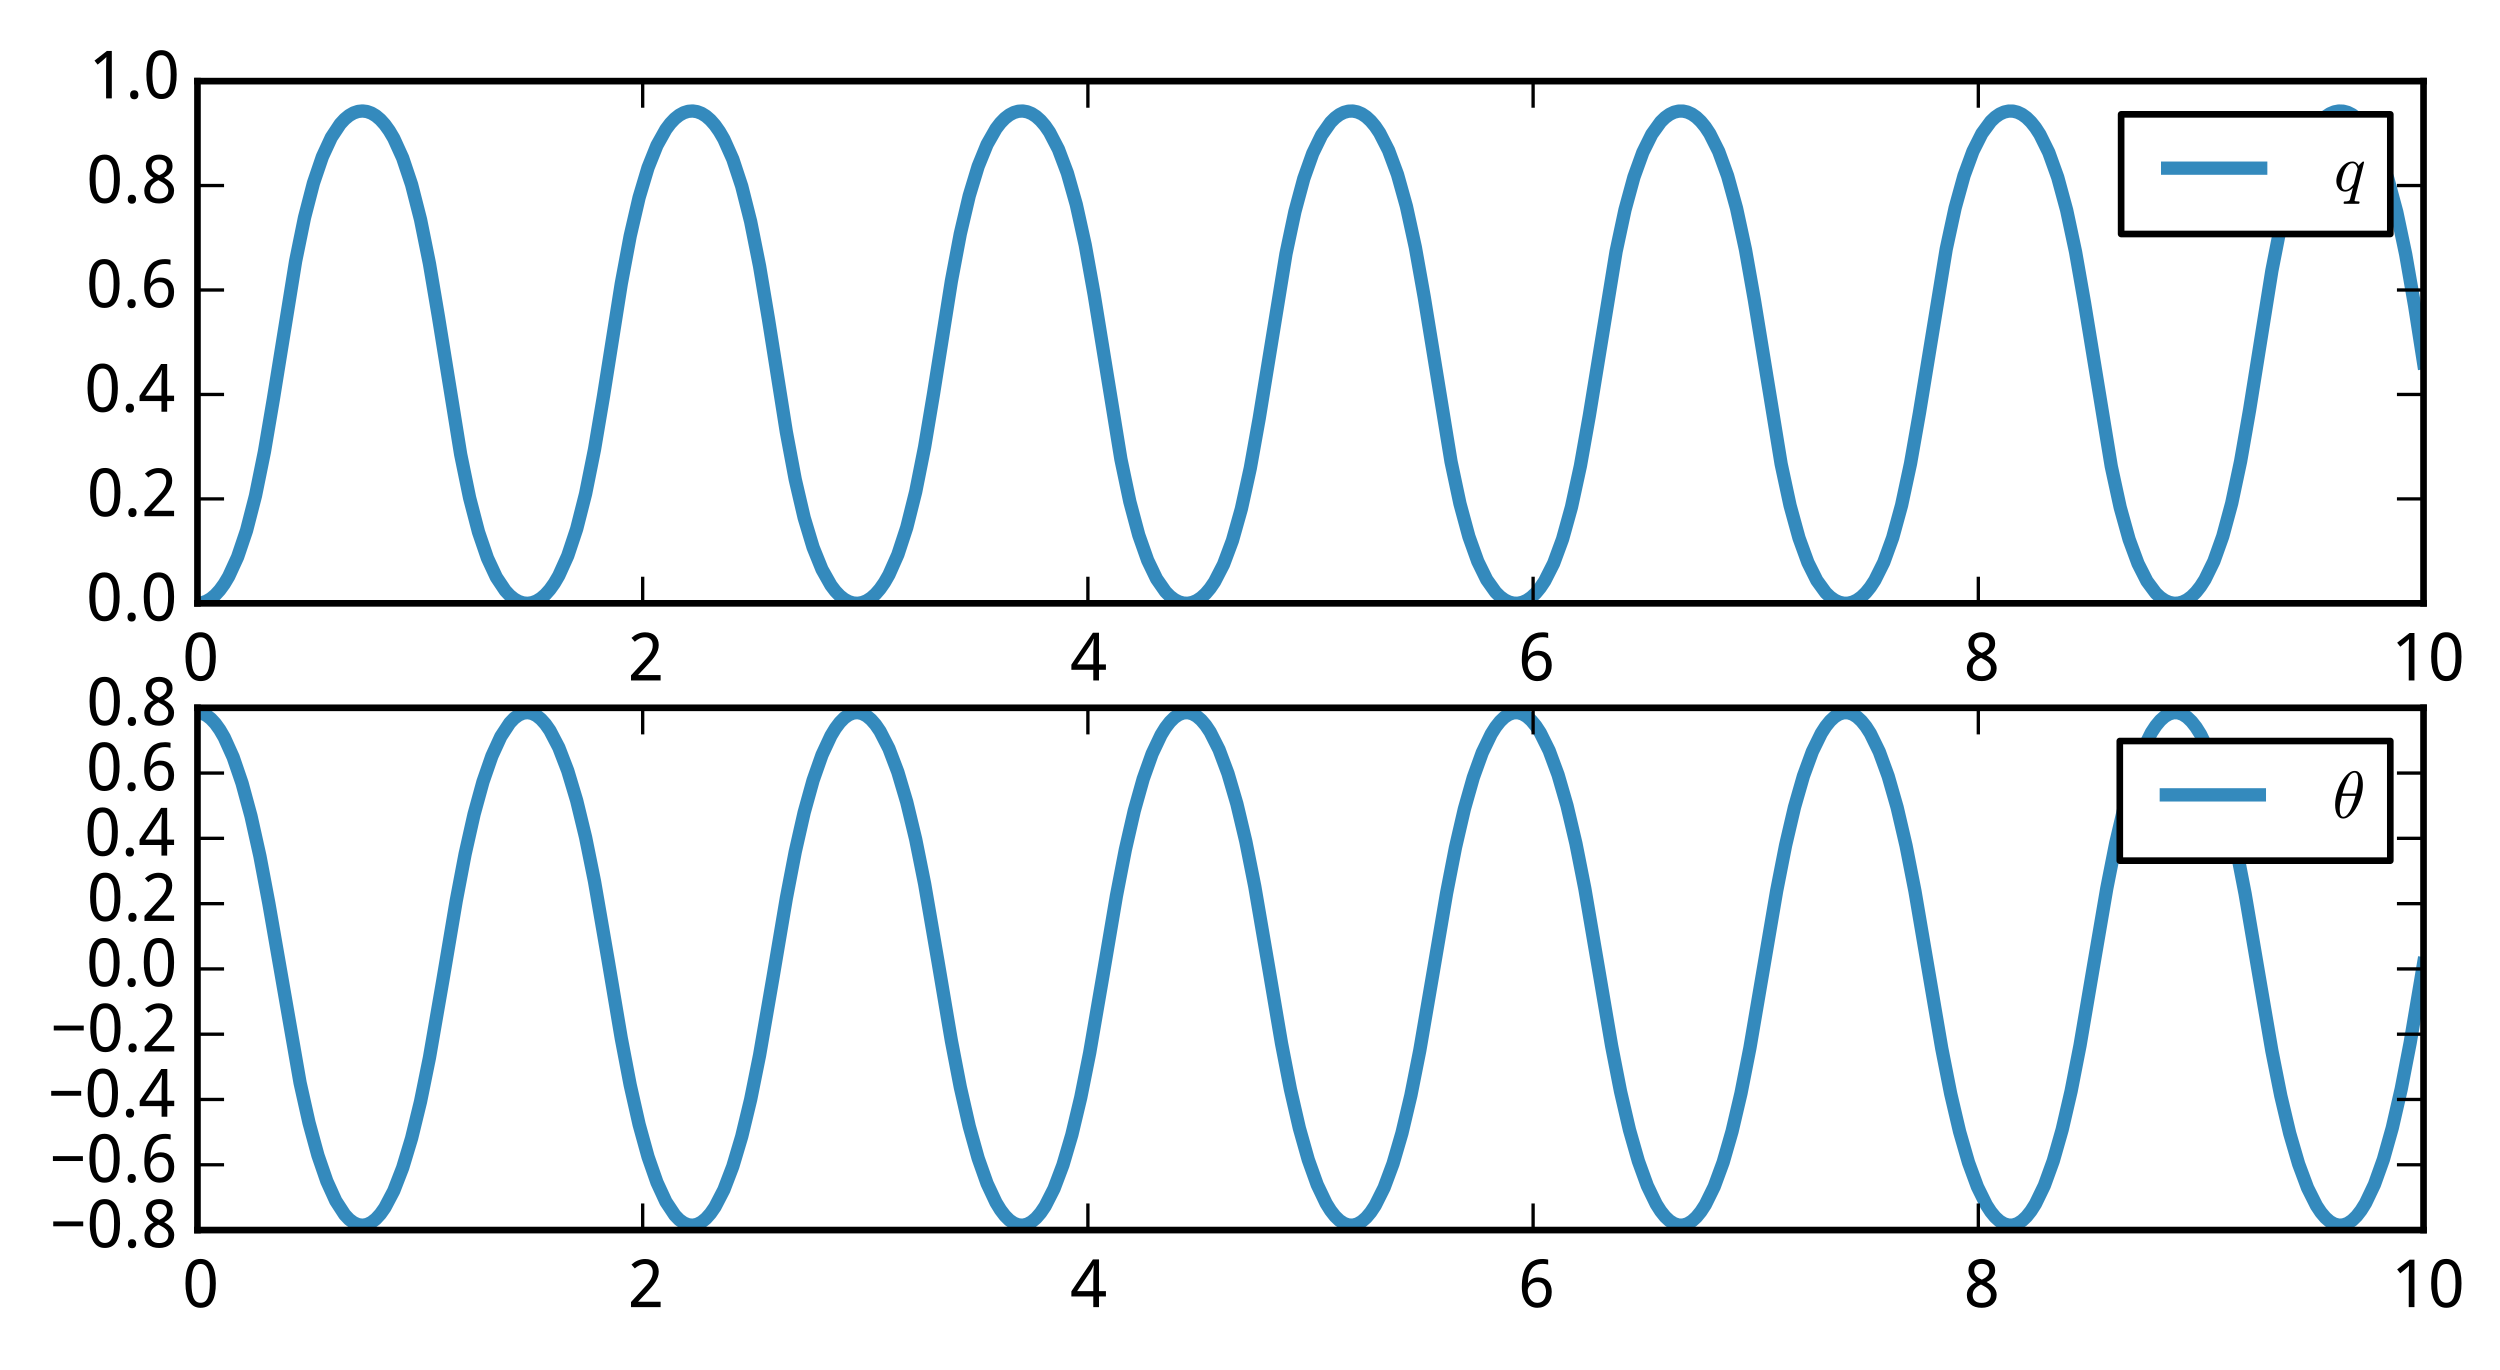 <?xml version="1.0" encoding="utf-8" standalone="no"?>
<!DOCTYPE svg PUBLIC "-//W3C//DTD SVG 1.1//EN"
  "http://www.w3.org/Graphics/SVG/1.1/DTD/svg11.dtd">
<!-- Created with matplotlib (http://matplotlib.org/) -->
<svg height="206pt" version="1.1" viewBox="0 0 376 206" width="376pt" xmlns="http://www.w3.org/2000/svg" xmlns:xlink="http://www.w3.org/1999/xlink">
 <defs>
  <style type="text/css">
*{stroke-linecap:butt;stroke-linejoin:round;}
  </style>
 </defs>
 <g id="figure_1">
  <g id="patch_1">
   <path d="
M0 206.196
L376.536 206.196
L376.536 0
L0 0
z
" style="fill:#ffffff;"/>
  </g>
  <g id="axes_1">
   <g id="patch_2">
    <path d="
M29.699 90.744
L364.499 90.744
L364.499 12.199
L29.699 12.199
z
" style="fill:#ffffff;"/>
   </g>
   <g id="line2d_1">
    <path clip-path="url(#pefe211d44d)" d="
M29.699 90.744
L30.37 90.667
L31.041 90.433
L31.712 90.04
L32.383 89.48
L33.054 88.745
L33.724 87.822
L34.395 86.696
L35.737 83.768
L37.079 79.79
L38.421 74.572
L39.763 67.969
L41.105 60.065
L44.46 39.281
L45.801 32.714
L47.143 27.53
L48.485 23.581
L49.827 20.676
L51.169 18.649
L51.84 17.922
L52.511 17.371
L53.182 16.986
L53.853 16.761
L54.524 16.691
L55.195 16.776
L55.866 17.018
L56.536 17.42
L57.208 17.988
L57.878 18.733
L58.549 19.666
L59.22 20.802
L60.562 23.755
L61.904 27.762
L63.246 33.014
L64.588 39.652
L65.93 47.584
L69.284 68.339
L70.626 74.87
L71.968 80.02
L73.31 83.941
L74.652 86.821
L75.994 88.828
L76.665 89.545
L77.336 90.088
L78.007 90.464
L78.678 90.682
L79.349 90.743
L80.019 90.65
L80.69 90.401
L81.361 89.991
L82.032 89.413
L82.703 88.659
L83.374 87.716
L84.045 86.57
L85.387 83.592
L86.729 79.556
L88.071 74.27
L89.413 67.596
L90.755 59.636
L93.438 42.675
L94.78 35.488
L96.122 29.694
L97.464 25.214
L98.806 21.863
L100.148 19.46
L100.819 18.567
L101.49 17.858
L102.161 17.325
L102.832 16.956
L103.502 16.746
L104.173 16.693
L104.844 16.794
L105.515 17.051
L106.186 17.47
L106.857 18.056
L107.528 18.819
L108.199 19.772
L108.87 20.929
L110.212 23.932
L111.554 27.998
L112.896 33.318
L114.238 40.027
L115.579 48.015
L118.263 64.959
L119.605 72.112
L120.947 77.871
L122.289 82.32
L123.631 85.644
L124.973 88.025
L125.644 88.909
L126.314 89.608
L126.985 90.133
L127.656 90.494
L128.327 90.695
L128.998 90.741
L129.669 90.632
L130.34 90.367
L131.011 89.94
L131.682 89.345
L132.353 88.572
L133.024 87.609
L133.695 86.441
L135.037 83.414
L136.379 79.318
L137.72 73.964
L139.062 67.219
L140.404 59.205
L143.088 42.278
L144.43 35.159
L145.772 29.436
L147.114 25.017
L148.456 21.719
L149.797 19.36
L150.468 18.486
L151.139 17.796
L151.81 17.28
L152.481 16.927
L153.152 16.734
L153.823 16.696
L154.494 16.813
L155.165 17.087
L155.836 17.522
L156.507 18.125
L157.178 18.907
L157.849 19.88
L159.191 22.463
L160.533 26.028
L161.874 30.762
L163.216 36.84
L164.558 44.295
L168.584 69.068
L169.926 75.456
L171.268 80.473
L172.609 84.278
L173.951 87.062
L175.293 88.989
L175.964 89.669
L176.635 90.177
L177.306 90.522
L177.977 90.707
L178.648 90.737
L179.319 90.612
L179.99 90.331
L180.661 89.887
L181.332 89.275
L182.003 88.483
L182.674 87.5
L184.015 84.894
L185.357 81.302
L186.699 76.536
L188.041 70.422
L189.383 62.934
L193.409 38.187
L194.751 31.835
L196.092 26.852
L197.434 23.074
L198.776 20.314
L200.118 18.408
L200.789 17.736
L201.46 17.236
L202.131 16.901
L202.802 16.723
L203.473 16.701
L204.144 16.834
L204.815 17.123
L205.486 17.575
L206.157 18.197
L206.828 18.997
L207.498 19.991
L208.84 22.619
L210.182 26.239
L211.524 31.038
L212.866 37.187
L214.208 44.707
L218.234 69.427
L219.575 75.743
L220.917 80.694
L222.259 84.443
L223.601 87.18
L224.943 89.066
L225.614 89.729
L226.285 90.22
L226.956 90.547
L227.627 90.717
L228.298 90.731
L228.969 90.591
L229.64 90.293
L230.31 89.833
L230.981 89.203
L231.652 88.392
L232.323 87.389
L233.665 84.737
L235.007 81.09
L236.349 76.258
L237.691 70.073
L239.033 62.521
L243.058 37.83
L244.4 31.549
L245.742 26.632
L247.084 22.911
L248.426 20.197
L249.768 18.331
L250.439 17.677
L251.11 17.195
L251.781 16.875
L252.452 16.714
L253.122 16.707
L253.793 16.856
L254.464 17.162
L255.135 17.631
L255.806 18.27
L256.477 19.089
L257.148 20.103
L258.49 22.778
L259.832 26.453
L261.174 31.317
L262.516 37.538
L263.858 45.122
L267.883 69.783
L269.225 76.027
L270.567 80.912
L271.909 84.605
L273.251 87.295
L274.593 89.142
L275.264 89.786
L275.935 90.261
L276.605 90.572
L277.276 90.726
L277.947 90.724
L278.618 90.568
L279.289 90.254
L279.96 89.776
L280.631 89.128
L281.302 88.299
L281.973 87.275
L283.315 84.577
L284.657 80.874
L285.999 75.978
L287.341 69.72
L288.682 62.105
L292.708 37.476
L294.05 31.267
L295.392 26.415
L296.734 22.75
L298.076 20.083
L299.417 18.257
L300.088 17.621
L300.759 17.155
L301.43 16.852
L302.101 16.706
L302.772 16.715
L303.443 16.88
L304.114 17.202
L304.785 17.688
L305.456 18.345
L306.127 19.183
L306.798 20.218
L308.14 22.939
L309.482 26.67
L310.823 31.6
L312.165 37.892
L313.507 45.539
L317.533 70.135
L318.875 76.308
L320.217 81.127
L321.559 84.765
L322.9 87.409
L324.242 89.215
L324.913 89.842
L325.584 90.3
L326.255 90.595
L326.926 90.733
L327.597 90.716
L328.268 90.543
L328.939 90.213
L329.61 89.718
L330.281 89.052
L330.952 88.204
L331.623 87.159
L332.965 84.414
L334.306 80.655
L335.648 75.693
L336.99 69.364
L338.332 61.687
L341.687 40.72
L343.029 33.881
L344.371 28.436
L345.712 24.262
L347.054 21.168
L348.396 18.981
L349.067 18.184
L349.738 17.566
L350.409 17.117
L351.08 16.83
L351.751 16.7
L352.422 16.725
L353.093 16.905
L353.764 17.244
L354.435 17.747
L355.106 18.422
L355.777 19.28
L356.448 20.334
L357.789 23.104
L359.131 26.891
L360.473 31.886
L361.815 38.251
L363.157 45.959
L364.499 54.532
L364.499 54.532" style="fill:none;stroke:#348abd;stroke-linecap:square;stroke-width:2.0;"/>
   </g>
   <g id="patch_3">
    <path d="
M29.699 12.199
L364.499 12.199" style="fill:none;stroke:#000000;stroke-linecap:square;stroke-linejoin:miter;"/>
   </g>
   <g id="patch_4">
    <path d="
M364.499 90.744
L364.499 12.199" style="fill:none;stroke:#000000;stroke-linecap:square;stroke-linejoin:miter;"/>
   </g>
   <g id="patch_5">
    <path d="
M29.699 90.744
L364.499 90.744" style="fill:none;stroke:#000000;stroke-linecap:square;stroke-linejoin:miter;"/>
   </g>
   <g id="patch_6">
    <path d="
M29.699 90.744
L29.699 12.199" style="fill:none;stroke:#000000;stroke-linecap:square;stroke-linejoin:miter;"/>
   </g>
   <g id="matplotlib.axis_1">
    <g id="xtick_1">
     <g id="line2d_2">
      <defs>
       <path d="
M0 0
L0 -4" id="m93b0483c22" style="stroke:#000000;stroke-width:0.5;"/>
      </defs>
      <g>
       <use style="stroke:#000000;stroke-width:0.5;" x="29.699" xlink:href="#m93b0483c22" y="90.744"/>
      </g>
     </g>
     <g id="line2d_3">
      <defs>
       <path d="
M0 0
L0 4" id="m741efc42ff" style="stroke:#000000;stroke-width:0.5;"/>
      </defs>
      <g>
       <use style="stroke:#000000;stroke-width:0.5;" x="29.699" xlink:href="#m741efc42ff" y="12.199"/>
      </g>
     </g>
     <g id="text_1">
      <!-- 0 -->
      <defs>
       <path d="
M50.391 35.797
Q50.391 27.156 49.141 20.312
Q47.906 13.484 45.141 8.734
Q42.391 4 38.031 1.5
Q33.688 -0.984 27.484 -0.984
Q21.734 -0.984 17.453 1.5
Q13.188 4 10.375 8.734
Q7.562 13.484 6.172 20.312
Q4.781 27.156 4.781 35.797
Q4.781 44.438 6.031 51.266
Q7.281 58.109 9.984 62.812
Q12.703 67.531 17.016 70.016
Q21.344 72.516 27.484 72.516
Q33.297 72.516 37.594 70.047
Q41.891 67.578 44.719 62.859
Q47.562 58.156 48.969 51.312
Q50.391 44.484 50.391 35.797
M13.812 35.797
Q13.812 28.469 14.547 23
Q15.281 17.531 16.891 13.891
Q18.5 10.25 21.109 8.422
Q23.734 6.594 27.484 6.594
Q31.25 6.594 33.891 8.391
Q36.531 10.203 38.203 13.812
Q39.891 17.438 40.641 22.922
Q41.406 28.422 41.406 35.797
Q41.406 43.109 40.641 48.578
Q39.891 54.047 38.203 57.656
Q36.531 61.281 33.891 63.078
Q31.25 64.891 27.484 64.891
Q23.734 64.891 21.109 63.078
Q18.5 61.281 16.891 57.656
Q15.281 54.047 14.547 48.578
Q13.812 43.109 13.812 35.797" id="WenQuanYiMicroHei-30"/>
      </defs>
      <g transform="translate(27.419 102.34)scale(0.1 -0.1)">
       <use xlink:href="#WenQuanYiMicroHei-30"/>
      </g>
     </g>
    </g>
    <g id="xtick_2">
     <g id="line2d_4">
      <g>
       <use style="stroke:#000000;stroke-width:0.5;" x="96.659" xlink:href="#m93b0483c22" y="90.744"/>
      </g>
     </g>
     <g id="line2d_5">
      <g>
       <use style="stroke:#000000;stroke-width:0.5;" x="96.659" xlink:href="#m741efc42ff" y="12.199"/>
      </g>
     </g>
     <g id="text_2">
      <!-- 2 -->
      <defs>
       <path d="
M49.219 0
L4.688 0
L4.688 7.625
L21.781 26.219
Q25.438 30.172 28.312 33.438
Q31.203 36.719 33.219 39.844
Q35.25 42.969 36.328 46.109
Q37.406 49.266 37.406 52.984
Q37.406 55.859 36.578 58.047
Q35.75 60.25 34.203 61.781
Q32.672 63.328 30.562 64.109
Q28.469 64.891 25.875 64.891
Q21.234 64.891 17.5 63.016
Q13.766 61.141 10.406 58.203
L5.422 64.016
Q7.375 65.766 9.609 67.297
Q11.859 68.844 14.453 69.969
Q17.047 71.094 19.922 71.75
Q22.797 72.406 25.984 72.406
Q30.672 72.406 34.453 71.094
Q38.234 69.781 40.859 67.312
Q43.5 64.844 44.938 61.297
Q46.391 57.766 46.391 53.328
Q46.391 49.172 45.094 45.406
Q43.797 41.656 41.531 38.016
Q39.266 34.375 36.109 30.703
Q32.953 27.047 29.297 23.094
L15.578 8.5
L15.578 8.109
L49.219 8.109
z
" id="WenQuanYiMicroHei-32"/>
      </defs>
      <g transform="translate(94.433 102.34)scale(0.1 -0.1)">
       <use xlink:href="#WenQuanYiMicroHei-32"/>
      </g>
     </g>
    </g>
    <g id="xtick_3">
     <g id="line2d_6">
      <g>
       <use style="stroke:#000000;stroke-width:0.5;" x="163.619" xlink:href="#m93b0483c22" y="90.744"/>
      </g>
     </g>
     <g id="line2d_7">
      <g>
       <use style="stroke:#000000;stroke-width:0.5;" x="163.619" xlink:href="#m741efc42ff" y="12.199"/>
      </g>
     </g>
     <g id="text_3">
      <!-- 4 -->
      <defs>
       <path d="
M53.078 16.016
L42.672 16.016
L42.672 0
L34.078 0
L34.078 16.016
L1.125 16.016
L1.125 23.781
L33.5 71.781
L42.672 71.781
L42.672 24.125
L53.078 24.125
z

M34.078 24.125
L34.078 41.5
Q34.078 44.234 34.156 47.234
Q34.234 50.25 34.328 53.094
Q34.422 55.953 34.547 58.438
Q34.672 60.938 34.719 62.594
L34.281 62.594
Q33.938 61.625 33.422 60.422
Q32.906 59.234 32.297 58.031
Q31.688 56.844 31.047 55.719
Q30.422 54.594 29.891 53.812
L9.812 24.125
z
" id="WenQuanYiMicroHei-34"/>
      </defs>
      <g transform="translate(161.022 102.34)scale(0.1 -0.1)">
       <use xlink:href="#WenQuanYiMicroHei-34"/>
      </g>
     </g>
    </g>
    <g id="xtick_4">
     <g id="line2d_8">
      <g>
       <use style="stroke:#000000;stroke-width:0.5;" x="230.579" xlink:href="#m93b0483c22" y="90.744"/>
      </g>
     </g>
     <g id="line2d_9">
      <g>
       <use style="stroke:#000000;stroke-width:0.5;" x="230.579" xlink:href="#m741efc42ff" y="12.199"/>
      </g>
     </g>
     <g id="text_4">
      <!-- 6 -->
      <defs>
       <path d="
M5.516 30.516
Q5.516 35.641 6.031 40.719
Q6.547 45.797 7.828 50.453
Q9.125 55.125 11.375 59.125
Q13.625 63.141 17.094 66.094
Q20.562 69.047 25.391 70.719
Q30.219 72.406 36.719 72.406
Q37.641 72.406 38.766 72.359
Q39.891 72.312 41.031 72.188
Q42.188 72.078 43.234 71.906
Q44.281 71.734 45.125 71.484
L45.125 63.922
Q43.406 64.5 41.25 64.797
Q39.109 65.094 37.016 65.094
Q32.625 65.094 29.266 64.031
Q25.922 62.984 23.484 61.078
Q21.047 59.188 19.406 56.547
Q17.781 53.906 16.75 50.703
Q15.719 47.516 15.234 43.891
Q14.75 40.281 14.594 36.375
L15.188 36.375
Q16.156 38.141 17.547 39.672
Q18.953 41.219 20.797 42.312
Q22.656 43.406 24.969 44.031
Q27.297 44.672 30.172 44.672
Q34.812 44.672 38.562 43.234
Q42.328 41.797 44.969 39.016
Q47.609 36.234 49.047 32.203
Q50.484 28.172 50.484 23
Q50.484 17.438 48.969 12.984
Q47.469 8.547 44.625 5.438
Q41.797 2.344 37.797 0.672
Q33.797 -0.984 28.812 -0.984
Q23.922 -0.984 19.641 0.922
Q15.375 2.828 12.25 6.734
Q9.125 10.641 7.312 16.547
Q5.516 22.469 5.516 30.516
M28.719 6.5
Q31.641 6.5 34.047 7.5
Q36.469 8.5 38.219 10.516
Q39.984 12.547 40.938 15.641
Q41.891 18.75 41.891 23
Q41.891 26.422 41.078 29.125
Q40.281 31.844 38.672 33.734
Q37.062 35.641 34.641 36.672
Q32.234 37.703 29 37.703
Q25.734 37.703 23.016 36.547
Q20.312 35.406 18.406 33.562
Q16.5 31.734 15.453 29.391
Q14.406 27.047 14.406 24.703
Q14.406 21.438 15.312 18.188
Q16.219 14.938 18 12.344
Q19.781 9.766 22.453 8.125
Q25.141 6.5 28.719 6.5" id="WenQuanYiMicroHei-36"/>
      </defs>
      <g transform="translate(228.331 102.34)scale(0.1 -0.1)">
       <use xlink:href="#WenQuanYiMicroHei-36"/>
      </g>
     </g>
    </g>
    <g id="xtick_5">
     <g id="line2d_10">
      <g>
       <use style="stroke:#000000;stroke-width:0.5;" x="297.539" xlink:href="#m93b0483c22" y="90.744"/>
      </g>
     </g>
     <g id="line2d_11">
      <g>
       <use style="stroke:#000000;stroke-width:0.5;" x="297.539" xlink:href="#m741efc42ff" y="12.199"/>
      </g>
     </g>
     <g id="text_5">
      <!-- 8 -->
      <defs>
       <path d="
M27.594 72.516
Q31.688 72.516 35.328 71.438
Q38.969 70.359 41.719 68.203
Q44.484 66.062 46.094 62.844
Q47.703 59.625 47.703 55.328
Q47.703 52.047 46.719 49.406
Q45.75 46.781 44.031 44.656
Q42.328 42.531 39.984 40.844
Q37.641 39.156 34.906 37.797
Q37.75 36.281 40.453 34.422
Q43.172 32.562 45.281 30.25
Q47.406 27.938 48.703 25.047
Q50 22.172 50 18.609
Q50 14.109 48.359 10.469
Q46.734 6.844 43.781 4.297
Q40.828 1.766 36.688 0.391
Q32.562 -0.984 27.594 -0.984
Q22.219 -0.984 18.047 0.328
Q13.875 1.656 11.016 4.125
Q8.156 6.594 6.656 10.156
Q5.172 13.719 5.172 18.219
Q5.172 21.875 6.266 24.797
Q7.375 27.734 9.219 30.078
Q11.078 32.422 13.609 34.219
Q16.156 36.031 19 37.406
Q16.609 38.922 14.5 40.703
Q12.406 42.484 10.859 44.672
Q9.328 46.875 8.422 49.531
Q7.516 52.203 7.516 55.422
Q7.516 59.672 9.156 62.859
Q10.797 66.062 13.578 68.203
Q16.359 70.359 20 71.438
Q23.641 72.516 27.594 72.516
M13.922 18.109
Q13.922 15.531 14.703 13.359
Q15.484 11.188 17.141 9.641
Q18.797 8.109 21.328 7.25
Q23.875 6.391 27.391 6.391
Q30.812 6.391 33.422 7.25
Q36.031 8.109 37.781 9.688
Q39.547 11.281 40.422 13.516
Q41.312 15.766 41.312 18.5
Q41.312 21.047 40.359 23.094
Q39.406 25.141 37.625 26.891
Q35.844 28.656 33.344 30.219
Q30.859 31.781 27.781 33.297
L26.312 33.984
Q20.172 31.062 17.047 27.266
Q13.922 23.484 13.922 18.109
M27.484 65.094
Q22.312 65.094 19.266 62.5
Q16.219 59.906 16.219 54.984
Q16.219 52.203 17.062 50.188
Q17.922 48.188 19.438 46.625
Q20.953 45.062 23.078 43.812
Q25.203 42.578 27.688 41.406
Q30.031 42.484 32.109 43.75
Q34.188 45.016 35.719 46.625
Q37.25 48.25 38.125 50.297
Q39.016 52.344 39.016 54.984
Q39.016 59.906 35.938 62.5
Q32.859 65.094 27.484 65.094" id="WenQuanYiMicroHei-38"/>
      </defs>
      <g transform="translate(295.298 102.34)scale(0.1 -0.1)">
       <use xlink:href="#WenQuanYiMicroHei-38"/>
      </g>
     </g>
    </g>
    <g id="xtick_6">
     <g id="line2d_12">
      <g>
       <use style="stroke:#000000;stroke-width:0.5;" x="364.499" xlink:href="#m93b0483c22" y="90.744"/>
      </g>
     </g>
     <g id="line2d_13">
      <g>
       <use style="stroke:#000000;stroke-width:0.5;" x="364.499" xlink:href="#m741efc42ff" y="12.199"/>
      </g>
     </g>
     <g id="text_6">
      <!-- 10 -->
      <defs>
       <path d="
M34.719 0
L26.125 0
L26.125 44.578
Q26.125 46.688 26.141 49.078
Q26.172 51.469 26.234 53.828
Q26.312 56.203 26.391 58.375
Q26.469 60.547 26.516 62.203
Q25.688 61.328 25.047 60.688
Q24.422 60.062 23.75 59.469
Q23.094 58.891 22.359 58.219
Q21.625 57.562 20.609 56.688
L13.375 50.781
L8.688 56.781
L27.391 71.391
L34.719 71.391
z
" id="WenQuanYiMicroHei-31"/>
      </defs>
      <g transform="translate(359.662 102.34)scale(0.1 -0.1)">
       <use xlink:href="#WenQuanYiMicroHei-31"/>
       <use x="55.078" xlink:href="#WenQuanYiMicroHei-30"/>
      </g>
     </g>
    </g>
   </g>
   <g id="matplotlib.axis_2">
    <g id="ytick_1">
     <g id="line2d_14">
      <defs>
       <path d="
M0 0
L4 0" id="m728421d6d4" style="stroke:#000000;stroke-width:0.5;"/>
      </defs>
      <g>
       <use style="stroke:#000000;stroke-width:0.5;" x="29.699" xlink:href="#m728421d6d4" y="90.744"/>
      </g>
     </g>
     <g id="line2d_15">
      <defs>
       <path d="
M0 0
L-4 0" id="mcb0005524f" style="stroke:#000000;stroke-width:0.5;"/>
      </defs>
      <g>
       <use style="stroke:#000000;stroke-width:0.5;" x="364.499" xlink:href="#mcb0005524f" y="90.744"/>
      </g>
     </g>
     <g id="text_7">
      <!-- 0.0 -->
      <defs>
       <path d="
M7.172 5.422
Q7.172 7.281 7.656 8.562
Q8.156 9.859 8.984 10.656
Q9.812 11.469 10.938 11.828
Q12.062 12.203 13.375 12.203
Q14.656 12.203 15.797 11.828
Q16.938 11.469 17.766 10.656
Q18.609 9.859 19.094 8.562
Q19.578 7.281 19.578 5.422
Q19.578 3.609 19.094 2.312
Q18.609 1.031 17.766 0.188
Q16.938 -0.641 15.797 -1.031
Q14.656 -1.422 13.375 -1.422
Q12.062 -1.422 10.938 -1.031
Q9.812 -0.641 8.984 0.188
Q8.156 1.031 7.656 2.312
Q7.172 3.609 7.172 5.422" id="WenQuanYiMicroHei-2e"/>
      </defs>
      <g transform="translate(12.954 93.341)scale(0.1 -0.1)">
       <use xlink:href="#WenQuanYiMicroHei-30"/>
       <use x="55.078" xlink:href="#WenQuanYiMicroHei-2e"/>
       <use x="81.885" xlink:href="#WenQuanYiMicroHei-30"/>
      </g>
     </g>
    </g>
    <g id="ytick_2">
     <g id="line2d_16">
      <g>
       <use style="stroke:#000000;stroke-width:0.5;" x="29.699" xlink:href="#m728421d6d4" y="75.035"/>
      </g>
     </g>
     <g id="line2d_17">
      <g>
       <use style="stroke:#000000;stroke-width:0.5;" x="364.499" xlink:href="#mcb0005524f" y="75.035"/>
      </g>
     </g>
     <g id="text_8">
      <!-- 0.2 -->
      <g transform="translate(13.071 77.632)scale(0.1 -0.1)">
       <use xlink:href="#WenQuanYiMicroHei-30"/>
       <use x="55.078" xlink:href="#WenQuanYiMicroHei-2e"/>
       <use x="81.885" xlink:href="#WenQuanYiMicroHei-32"/>
      </g>
     </g>
    </g>
    <g id="ytick_3">
     <g id="line2d_18">
      <g>
       <use style="stroke:#000000;stroke-width:0.5;" x="29.699" xlink:href="#m728421d6d4" y="59.326"/>
      </g>
     </g>
     <g id="line2d_19">
      <g>
       <use style="stroke:#000000;stroke-width:0.5;" x="364.499" xlink:href="#mcb0005524f" y="59.326"/>
      </g>
     </g>
     <g id="text_9">
      <!-- 0.4 -->
      <g transform="translate(12.685 61.923)scale(0.1 -0.1)">
       <use xlink:href="#WenQuanYiMicroHei-30"/>
       <use x="55.078" xlink:href="#WenQuanYiMicroHei-2e"/>
       <use x="81.885" xlink:href="#WenQuanYiMicroHei-34"/>
      </g>
     </g>
    </g>
    <g id="ytick_4">
     <g id="line2d_20">
      <g>
       <use style="stroke:#000000;stroke-width:0.5;" x="29.699" xlink:href="#m728421d6d4" y="43.617"/>
      </g>
     </g>
     <g id="line2d_21">
      <g>
       <use style="stroke:#000000;stroke-width:0.5;" x="364.499" xlink:href="#mcb0005524f" y="43.617"/>
      </g>
     </g>
     <g id="text_10">
      <!-- 0.6 -->
      <g transform="translate(12.945 46.214)scale(0.1 -0.1)">
       <use xlink:href="#WenQuanYiMicroHei-30"/>
       <use x="55.078" xlink:href="#WenQuanYiMicroHei-2e"/>
       <use x="81.885" xlink:href="#WenQuanYiMicroHei-36"/>
      </g>
     </g>
    </g>
    <g id="ytick_5">
     <g id="line2d_22">
      <g>
       <use style="stroke:#000000;stroke-width:0.5;" x="29.699" xlink:href="#m728421d6d4" y="27.908"/>
      </g>
     </g>
     <g id="line2d_23">
      <g>
       <use style="stroke:#000000;stroke-width:0.5;" x="364.499" xlink:href="#mcb0005524f" y="27.908"/>
      </g>
     </g>
     <g id="text_11">
      <!-- 0.8 -->
      <g transform="translate(12.993 30.504)scale(0.1 -0.1)">
       <use xlink:href="#WenQuanYiMicroHei-30"/>
       <use x="55.078" xlink:href="#WenQuanYiMicroHei-2e"/>
       <use x="81.885" xlink:href="#WenQuanYiMicroHei-38"/>
      </g>
     </g>
    </g>
    <g id="ytick_6">
     <g id="line2d_24">
      <g>
       <use style="stroke:#000000;stroke-width:0.5;" x="29.699" xlink:href="#m728421d6d4" y="12.199"/>
      </g>
     </g>
     <g id="line2d_25">
      <g>
       <use style="stroke:#000000;stroke-width:0.5;" x="364.499" xlink:href="#mcb0005524f" y="12.199"/>
      </g>
     </g>
     <g id="text_12">
      <!-- 1.0 -->
      <g transform="translate(13.344 14.795)scale(0.1 -0.1)">
       <use xlink:href="#WenQuanYiMicroHei-31"/>
       <use x="55.078" xlink:href="#WenQuanYiMicroHei-2e"/>
       <use x="81.885" xlink:href="#WenQuanYiMicroHei-30"/>
      </g>
     </g>
    </g>
   </g>
   <g id="legend_1">
    <g id="patch_7">
     <path d="
M319.017 35.191
L359.501 35.191
L359.501 17.197
L319.017 17.197
z
" style="fill:#ffffff;stroke:#000000;stroke-linejoin:miter;"/>
    </g>
    <g id="line2d_26">
     <path d="
M326.014 25.292
L340.009 25.292" style="fill:none;stroke:#348abd;stroke-linecap:square;stroke-width:2.0;"/>
    </g>
    <g id="line2d_27"/>
    <g id="text_13">
     <!-- $q$ -->
     <defs>
      <path d="
M14.703 -18.109
Q15.047 -15.922 16.016 -15.922
Q19.625 -15.922 21.703 -15.328
Q23.781 -14.75 24.422 -12.5
L28.719 4.5
Q23 -1.125 17.281 -1.125
Q10.984 -1.125 7.391 3.641
Q3.812 8.406 3.812 14.891
Q3.812 21.297 7.109 28.172
Q10.406 35.062 16.047 39.625
Q21.688 44.188 28.219 44.188
Q31.25 44.188 33.688 42.375
Q36.141 40.578 37.406 37.594
Q37.984 38.766 40.641 41.469
Q43.312 44.188 44.391 44.188
Q45.516 44.188 45.516 42.922
L31.5 -12.891
Q31.25 -14.359 31.203 -14.594
Q31.203 -15.922 37.797 -15.922
Q38.281 -15.922 38.547 -16.312
Q38.812 -16.703 38.812 -17.188
Q38.484 -18.5 38.25 -18.938
Q38.031 -19.391 37.109 -19.391
L15.719 -19.391
Q14.703 -19.391 14.703 -18.109
M17.484 1.516
Q21 1.516 24.344 4.172
Q27.688 6.844 30.172 10.5
L35.797 33.016
Q35.203 36.531 33.219 39.062
Q31.25 41.609 27.984 41.609
Q24.609 41.609 21.703 38.844
Q18.797 36.078 16.797 32.328
Q14.844 28.328 13.062 21.344
Q11.281 14.359 11.281 10.5
Q11.281 7.031 12.766 4.266
Q14.266 1.516 17.484 1.516" id="Cmmi10-71"/>
     </defs>
     <g transform="translate(351.004 28.791)scale(0.1 -0.1)">
      <use transform="translate(0.0 0.812)" xlink:href="#Cmmi10-71"/>
     </g>
    </g>
   </g>
  </g>
  <g id="axes_2">
   <g id="patch_8">
    <path d="
M29.699 184.999
L364.499 184.999
L364.499 106.453
L29.699 106.453
z
" style="fill:#ffffff;"/>
   </g>
   <g id="line2d_28">
    <path clip-path="url(#p504a52766b)" d="
M29.699 107.17
L30.37 107.273
L31.041 107.581
L31.712 108.095
L32.383 108.819
L33.054 109.755
L33.724 110.907
L35.066 113.882
L36.408 117.803
L37.75 122.743
L39.092 128.77
L40.434 135.872
L45.13 162.85
L46.472 168.848
L47.814 173.761
L49.156 177.657
L50.498 180.609
L51.84 182.675
L52.511 183.388
L53.182 183.892
L53.853 184.19
L54.524 184.282
L55.195 184.169
L55.866 183.85
L56.536 183.325
L57.208 182.591
L57.878 181.644
L59.22 179.096
L60.562 175.632
L61.904 171.185
L63.246 165.681
L64.588 159.076
L66.601 147.454
L68.614 135.487
L69.955 128.436
L71.297 122.466
L72.639 117.58
L73.981 113.709
L75.323 110.779
L76.665 108.736
L77.336 108.033
L78.007 107.54
L78.678 107.253
L79.349 107.171
L80.019 107.295
L80.69 107.623
L81.361 108.159
L82.032 108.904
L82.703 109.862
L84.045 112.433
L85.387 115.921
L86.729 120.393
L88.071 125.926
L89.413 132.558
L91.425 144.205
L93.438 156.156
L94.78 163.182
L96.122 169.124
L97.464 173.983
L98.806 177.829
L100.148 180.736
L101.49 182.757
L102.161 183.449
L102.832 183.932
L103.502 184.208
L104.173 184.28
L104.844 184.146
L105.515 183.806
L106.186 183.26
L106.857 182.504
L107.528 181.536
L108.87 178.942
L110.212 175.43
L111.554 170.931
L112.896 165.371
L114.238 158.712
L116.25 147.04
L118.263 135.105
L119.605 128.106
L120.947 122.191
L122.289 117.359
L123.631 113.537
L124.973 110.654
L125.644 109.547
L126.314 108.654
L126.985 107.974
L127.656 107.501
L128.327 107.235
L128.998 107.174
L129.669 107.319
L130.34 107.669
L131.011 108.226
L131.682 108.992
L132.353 109.971
L133.695 112.588
L135.037 116.124
L136.379 120.649
L137.72 126.237
L139.062 132.924
L141.075 144.62
L143.088 156.538
L144.43 163.511
L145.772 169.397
L147.114 174.203
L148.456 178
L149.797 180.859
L150.468 181.956
L151.139 182.837
L151.81 183.508
L152.481 183.969
L153.152 184.225
L153.823 184.275
L154.494 184.121
L155.165 183.76
L155.836 183.193
L156.507 182.415
L157.178 181.425
L158.52 178.786
L159.862 175.225
L161.203 170.675
L162.545 165.059
L163.887 158.344
L165.9 146.624
L167.913 134.724
L169.255 127.778
L170.597 121.92
L171.939 117.141
L173.28 113.368
L174.622 110.532
L175.293 109.446
L175.964 108.576
L176.635 107.916
L177.306 107.465
L177.977 107.22
L178.648 107.18
L179.319 107.345
L179.99 107.716
L180.661 108.294
L181.332 109.082
L182.003 110.083
L183.345 112.745
L184.686 116.33
L186.028 120.907
L187.37 126.551
L188.712 133.292
L190.725 145.036
L192.738 156.917
L194.08 163.837
L195.421 169.667
L196.763 174.42
L198.105 178.167
L199.447 180.981
L200.118 182.056
L200.789 182.915
L201.46 183.564
L202.131 184.005
L202.802 184.24
L203.473 184.269
L204.144 184.093
L204.815 183.712
L205.486 183.123
L206.157 182.324
L206.828 181.312
L208.169 178.628
L209.511 175.018
L210.853 170.415
L212.195 164.743
L213.537 157.975
L215.55 146.209
L217.563 134.346
L218.904 127.453
L220.246 121.651
L221.588 116.925
L222.93 113.202
L224.272 110.411
L224.943 109.348
L225.614 108.499
L226.285 107.861
L226.956 107.43
L227.627 107.206
L228.298 107.187
L228.969 107.373
L229.64 107.765
L230.31 108.364
L230.981 109.174
L231.652 110.197
L232.994 112.905
L234.336 116.538
L235.678 121.168
L237.02 126.868
L238.362 133.663
L240.375 145.451
L242.387 157.294
L243.729 164.161
L245.071 169.935
L246.413 174.634
L247.755 178.332
L249.097 181.1
L249.768 182.153
L250.439 182.991
L251.11 183.618
L251.781 184.038
L252.452 184.252
L253.122 184.26
L253.793 184.064
L254.464 183.662
L255.135 183.052
L255.806 182.231
L256.477 181.197
L257.819 178.467
L259.161 174.809
L260.503 170.153
L261.845 164.425
L263.187 157.602
L265.199 145.793
L267.212 133.971
L268.554 127.131
L269.896 121.385
L271.238 116.712
L272.58 113.038
L273.922 110.293
L274.593 109.252
L275.264 108.424
L275.935 107.807
L276.605 107.398
L277.276 107.195
L277.947 107.197
L278.618 107.404
L279.289 107.817
L279.96 108.437
L280.631 109.268
L281.302 110.314
L282.644 113.067
L283.986 116.749
L285.328 121.431
L286.67 127.187
L288.011 134.037
L290.024 145.867
L292.037 157.668
L293.379 164.481
L294.721 170.199
L296.063 174.846
L297.405 178.495
L298.747 181.217
L299.417 182.248
L300.088 183.064
L300.759 183.671
L301.43 184.069
L302.101 184.262
L302.772 184.25
L303.443 184.032
L304.114 183.609
L304.785 182.978
L305.456 182.136
L306.127 181.08
L307.469 178.303
L308.811 174.596
L310.153 169.888
L311.494 164.104
L312.836 157.228
L314.849 145.378
L316.862 133.598
L318.204 126.812
L319.546 121.122
L320.888 116.501
L322.23 112.876
L323.571 110.177
L324.242 109.158
L324.913 108.352
L325.584 107.756
L326.255 107.368
L326.926 107.186
L327.597 107.208
L328.268 107.436
L328.939 107.87
L329.61 108.512
L330.281 109.365
L330.952 110.432
L332.294 113.231
L333.636 116.963
L334.977 121.698
L336.319 127.51
L337.661 134.413
L339.674 146.282
L341.687 158.04
L343.029 164.799
L344.371 170.461
L345.712 175.055
L347.054 178.656
L348.396 181.332
L349.067 182.341
L349.738 183.136
L350.409 183.721
L351.08 184.098
L351.751 184.27
L352.422 184.237
L353.093 183.999
L353.764 183.554
L354.435 182.902
L355.106 182.038
L355.777 180.96
L357.118 178.138
L358.46 174.382
L359.802 169.62
L361.144 163.78
L362.486 156.85
L364.499 144.962
L364.499 144.962" style="fill:none;stroke:#348abd;stroke-linecap:square;stroke-width:2.0;"/>
   </g>
   <g id="patch_9">
    <path d="
M29.699 106.453
L364.499 106.453" style="fill:none;stroke:#000000;stroke-linecap:square;stroke-linejoin:miter;"/>
   </g>
   <g id="patch_10">
    <path d="
M364.499 184.999
L364.499 106.453" style="fill:none;stroke:#000000;stroke-linecap:square;stroke-linejoin:miter;"/>
   </g>
   <g id="patch_11">
    <path d="
M29.699 184.999
L364.499 184.999" style="fill:none;stroke:#000000;stroke-linecap:square;stroke-linejoin:miter;"/>
   </g>
   <g id="patch_12">
    <path d="
M29.699 184.999
L29.699 106.453" style="fill:none;stroke:#000000;stroke-linecap:square;stroke-linejoin:miter;"/>
   </g>
   <g id="matplotlib.axis_3">
    <g id="xtick_7">
     <g id="line2d_29">
      <g>
       <use style="stroke:#000000;stroke-width:0.5;" x="29.699" xlink:href="#m93b0483c22" y="184.999"/>
      </g>
     </g>
     <g id="line2d_30">
      <g>
       <use style="stroke:#000000;stroke-width:0.5;" x="29.699" xlink:href="#m741efc42ff" y="106.453"/>
      </g>
     </g>
     <g id="text_14">
      <!-- 0 -->
      <g transform="translate(27.419 196.594)scale(0.1 -0.1)">
       <use xlink:href="#WenQuanYiMicroHei-30"/>
      </g>
     </g>
    </g>
    <g id="xtick_8">
     <g id="line2d_31">
      <g>
       <use style="stroke:#000000;stroke-width:0.5;" x="96.659" xlink:href="#m93b0483c22" y="184.999"/>
      </g>
     </g>
     <g id="line2d_32">
      <g>
       <use style="stroke:#000000;stroke-width:0.5;" x="96.659" xlink:href="#m741efc42ff" y="106.453"/>
      </g>
     </g>
     <g id="text_15">
      <!-- 2 -->
      <g transform="translate(94.433 196.594)scale(0.1 -0.1)">
       <use xlink:href="#WenQuanYiMicroHei-32"/>
      </g>
     </g>
    </g>
    <g id="xtick_9">
     <g id="line2d_33">
      <g>
       <use style="stroke:#000000;stroke-width:0.5;" x="163.619" xlink:href="#m93b0483c22" y="184.999"/>
      </g>
     </g>
     <g id="line2d_34">
      <g>
       <use style="stroke:#000000;stroke-width:0.5;" x="163.619" xlink:href="#m741efc42ff" y="106.453"/>
      </g>
     </g>
     <g id="text_16">
      <!-- 4 -->
      <g transform="translate(161.022 196.594)scale(0.1 -0.1)">
       <use xlink:href="#WenQuanYiMicroHei-34"/>
      </g>
     </g>
    </g>
    <g id="xtick_10">
     <g id="line2d_35">
      <g>
       <use style="stroke:#000000;stroke-width:0.5;" x="230.579" xlink:href="#m93b0483c22" y="184.999"/>
      </g>
     </g>
     <g id="line2d_36">
      <g>
       <use style="stroke:#000000;stroke-width:0.5;" x="230.579" xlink:href="#m741efc42ff" y="106.453"/>
      </g>
     </g>
     <g id="text_17">
      <!-- 6 -->
      <g transform="translate(228.331 196.594)scale(0.1 -0.1)">
       <use xlink:href="#WenQuanYiMicroHei-36"/>
      </g>
     </g>
    </g>
    <g id="xtick_11">
     <g id="line2d_37">
      <g>
       <use style="stroke:#000000;stroke-width:0.5;" x="297.539" xlink:href="#m93b0483c22" y="184.999"/>
      </g>
     </g>
     <g id="line2d_38">
      <g>
       <use style="stroke:#000000;stroke-width:0.5;" x="297.539" xlink:href="#m741efc42ff" y="106.453"/>
      </g>
     </g>
     <g id="text_18">
      <!-- 8 -->
      <g transform="translate(295.298 196.594)scale(0.1 -0.1)">
       <use xlink:href="#WenQuanYiMicroHei-38"/>
      </g>
     </g>
    </g>
    <g id="xtick_12">
     <g id="line2d_39">
      <g>
       <use style="stroke:#000000;stroke-width:0.5;" x="364.499" xlink:href="#m93b0483c22" y="184.999"/>
      </g>
     </g>
     <g id="line2d_40">
      <g>
       <use style="stroke:#000000;stroke-width:0.5;" x="364.499" xlink:href="#m741efc42ff" y="106.453"/>
      </g>
     </g>
     <g id="text_19">
      <!-- 10 -->
      <g transform="translate(359.662 196.594)scale(0.1 -0.1)">
       <use xlink:href="#WenQuanYiMicroHei-31"/>
       <use x="55.078" xlink:href="#WenQuanYiMicroHei-30"/>
      </g>
     </g>
    </g>
   </g>
   <g id="matplotlib.axis_4">
    <g id="ytick_7">
     <g id="line2d_41">
      <g>
       <use style="stroke:#000000;stroke-width:0.5;" x="29.699" xlink:href="#m728421d6d4" y="184.999"/>
      </g>
     </g>
     <g id="line2d_42">
      <g>
       <use style="stroke:#000000;stroke-width:0.5;" x="364.499" xlink:href="#mcb0005524f" y="184.999"/>
      </g>
     </g>
     <g id="text_20">
      <!-- −0.8 -->
      <defs>
       <path d="
M4.984 31.594
L4.984 38.922
L50.094 38.922
L50.094 31.594
z
" id="WenQuanYiMicroHei-2212"/>
      </defs>
      <g transform="translate(7.508 187.595)scale(0.1 -0.1)">
       <use xlink:href="#WenQuanYiMicroHei-2212"/>
       <use x="55.078" xlink:href="#WenQuanYiMicroHei-30"/>
       <use x="110.156" xlink:href="#WenQuanYiMicroHei-2e"/>
       <use x="136.963" xlink:href="#WenQuanYiMicroHei-38"/>
      </g>
     </g>
    </g>
    <g id="ytick_8">
     <g id="line2d_43">
      <g>
       <use style="stroke:#000000;stroke-width:0.5;" x="29.699" xlink:href="#m728421d6d4" y="175.181"/>
      </g>
     </g>
     <g id="line2d_44">
      <g>
       <use style="stroke:#000000;stroke-width:0.5;" x="364.499" xlink:href="#mcb0005524f" y="175.181"/>
      </g>
     </g>
     <g id="text_21">
      <!-- −0.6 -->
      <g transform="translate(7.459 177.777)scale(0.1 -0.1)">
       <use xlink:href="#WenQuanYiMicroHei-2212"/>
       <use x="55.078" xlink:href="#WenQuanYiMicroHei-30"/>
       <use x="110.156" xlink:href="#WenQuanYiMicroHei-2e"/>
       <use x="136.963" xlink:href="#WenQuanYiMicroHei-36"/>
      </g>
     </g>
    </g>
    <g id="ytick_9">
     <g id="line2d_45">
      <g>
       <use style="stroke:#000000;stroke-width:0.5;" x="29.699" xlink:href="#m728421d6d4" y="165.362"/>
      </g>
     </g>
     <g id="line2d_46">
      <g>
       <use style="stroke:#000000;stroke-width:0.5;" x="364.499" xlink:href="#mcb0005524f" y="165.362"/>
      </g>
     </g>
     <g id="text_22">
      <!-- −0.4 -->
      <g transform="translate(7.2 167.959)scale(0.1 -0.1)">
       <use xlink:href="#WenQuanYiMicroHei-2212"/>
       <use x="55.078" xlink:href="#WenQuanYiMicroHei-30"/>
       <use x="110.156" xlink:href="#WenQuanYiMicroHei-2e"/>
       <use x="136.963" xlink:href="#WenQuanYiMicroHei-34"/>
      </g>
     </g>
    </g>
    <g id="ytick_10">
     <g id="line2d_47">
      <g>
       <use style="stroke:#000000;stroke-width:0.5;" x="29.699" xlink:href="#m728421d6d4" y="155.544"/>
      </g>
     </g>
     <g id="line2d_48">
      <g>
       <use style="stroke:#000000;stroke-width:0.5;" x="364.499" xlink:href="#mcb0005524f" y="155.544"/>
      </g>
     </g>
     <g id="text_23">
      <!-- −0.2 -->
      <g transform="translate(7.586 158.141)scale(0.1 -0.1)">
       <use xlink:href="#WenQuanYiMicroHei-2212"/>
       <use x="55.078" xlink:href="#WenQuanYiMicroHei-30"/>
       <use x="110.156" xlink:href="#WenQuanYiMicroHei-2e"/>
       <use x="136.963" xlink:href="#WenQuanYiMicroHei-32"/>
      </g>
     </g>
    </g>
    <g id="ytick_11">
     <g id="line2d_49">
      <g>
       <use style="stroke:#000000;stroke-width:0.5;" x="29.699" xlink:href="#m728421d6d4" y="145.726"/>
      </g>
     </g>
     <g id="line2d_50">
      <g>
       <use style="stroke:#000000;stroke-width:0.5;" x="364.499" xlink:href="#mcb0005524f" y="145.726"/>
      </g>
     </g>
     <g id="text_24">
      <!-- 0.0 -->
      <g transform="translate(12.954 148.323)scale(0.1 -0.1)">
       <use xlink:href="#WenQuanYiMicroHei-30"/>
       <use x="55.078" xlink:href="#WenQuanYiMicroHei-2e"/>
       <use x="81.885" xlink:href="#WenQuanYiMicroHei-30"/>
      </g>
     </g>
    </g>
    <g id="ytick_12">
     <g id="line2d_51">
      <g>
       <use style="stroke:#000000;stroke-width:0.5;" x="29.699" xlink:href="#m728421d6d4" y="135.908"/>
      </g>
     </g>
     <g id="line2d_52">
      <g>
       <use style="stroke:#000000;stroke-width:0.5;" x="364.499" xlink:href="#mcb0005524f" y="135.908"/>
      </g>
     </g>
     <g id="text_25">
      <!-- 0.2 -->
      <g transform="translate(13.071 138.504)scale(0.1 -0.1)">
       <use xlink:href="#WenQuanYiMicroHei-30"/>
       <use x="55.078" xlink:href="#WenQuanYiMicroHei-2e"/>
       <use x="81.885" xlink:href="#WenQuanYiMicroHei-32"/>
      </g>
     </g>
    </g>
    <g id="ytick_13">
     <g id="line2d_53">
      <g>
       <use style="stroke:#000000;stroke-width:0.5;" x="29.699" xlink:href="#m728421d6d4" y="126.09"/>
      </g>
     </g>
     <g id="line2d_54">
      <g>
       <use style="stroke:#000000;stroke-width:0.5;" x="364.499" xlink:href="#mcb0005524f" y="126.09"/>
      </g>
     </g>
     <g id="text_26">
      <!-- 0.4 -->
      <g transform="translate(12.685 128.686)scale(0.1 -0.1)">
       <use xlink:href="#WenQuanYiMicroHei-30"/>
       <use x="55.078" xlink:href="#WenQuanYiMicroHei-2e"/>
       <use x="81.885" xlink:href="#WenQuanYiMicroHei-34"/>
      </g>
     </g>
    </g>
    <g id="ytick_14">
     <g id="line2d_55">
      <g>
       <use style="stroke:#000000;stroke-width:0.5;" x="29.699" xlink:href="#m728421d6d4" y="116.272"/>
      </g>
     </g>
     <g id="line2d_56">
      <g>
       <use style="stroke:#000000;stroke-width:0.5;" x="364.499" xlink:href="#mcb0005524f" y="116.272"/>
      </g>
     </g>
     <g id="text_27">
      <!-- 0.6 -->
      <g transform="translate(12.945 118.868)scale(0.1 -0.1)">
       <use xlink:href="#WenQuanYiMicroHei-30"/>
       <use x="55.078" xlink:href="#WenQuanYiMicroHei-2e"/>
       <use x="81.885" xlink:href="#WenQuanYiMicroHei-36"/>
      </g>
     </g>
    </g>
    <g id="ytick_15">
     <g id="line2d_57">
      <g>
       <use style="stroke:#000000;stroke-width:0.5;" x="29.699" xlink:href="#m728421d6d4" y="106.453"/>
      </g>
     </g>
     <g id="line2d_58">
      <g>
       <use style="stroke:#000000;stroke-width:0.5;" x="364.499" xlink:href="#mcb0005524f" y="106.453"/>
      </g>
     </g>
     <g id="text_28">
      <!-- 0.8 -->
      <g transform="translate(12.993 109.05)scale(0.1 -0.1)">
       <use xlink:href="#WenQuanYiMicroHei-30"/>
       <use x="55.078" xlink:href="#WenQuanYiMicroHei-2e"/>
       <use x="81.885" xlink:href="#WenQuanYiMicroHei-38"/>
      </g>
     </g>
    </g>
   </g>
   <g id="legend_2">
    <g id="patch_13">
     <path d="
M318.817 129.446
L359.501 129.446
L359.501 111.451
L318.817 111.451
z
" style="fill:#ffffff;stroke:#000000;stroke-linejoin:miter;"/>
    </g>
    <g id="line2d_59">
     <path d="
M325.814 119.547
L339.809 119.547" style="fill:none;stroke:#348abd;stroke-linecap:square;stroke-width:2.0;"/>
    </g>
    <g id="line2d_60"/>
    <g id="text_29">
     <!-- $\theta$ -->
     <defs>
      <path d="
M16.109 -1.125
Q11.578 -1.125 8.844 2.188
Q6.109 5.516 5.047 10.203
Q4 14.891 4 19.484
L4 19.578
Q4 24.562 4.953 29.922
Q5.906 35.297 7.703 40.641
Q9.516 46 11.625 50.203
Q13.094 53.125 15.406 56.734
Q17.719 60.359 20.578 63.5
Q23.438 66.656 26.734 68.578
Q30.031 70.516 33.406 70.516
L33.5 70.516
Q37.109 70.516 39.516 68.5
Q41.938 66.5 43.281 63.375
Q44.625 60.25 45.156 56.688
Q45.703 53.125 45.703 49.906
Q45.703 42.328 43.656 34.438
Q41.609 26.562 37.984 19.188
Q36.625 16.406 34.203 12.641
Q31.781 8.891 29.078 5.906
Q26.375 2.938 23 0.906
Q19.625 -1.125 16.219 -1.125
z

M16.312 1.516
Q19.625 1.516 22.672 5.047
Q25.734 8.594 28.031 13.641
Q30.328 18.703 32.062 24
Q33.797 29.297 34.625 33.016
L14.203 33.016
Q12.641 26.703 11.766 22.141
Q10.891 17.578 10.891 13.188
Q10.891 1.516 16.312 1.516
M14.984 36.531
L35.5 36.531
Q36.578 40.922 37.203 43.875
Q37.844 46.828 38.281 50.094
Q38.719 53.375 38.719 56.203
Q38.719 67.922 33.406 67.922
Q27.047 67.922 22.438 57.688
Q17.828 47.469 14.984 36.531" id="Cmmi10-b5"/>
     </defs>
     <g transform="translate(350.804 123.045)scale(0.1 -0.1)">
      <use transform="translate(0.0 0.484)" xlink:href="#Cmmi10-b5"/>
     </g>
    </g>
   </g>
  </g>
 </g>
 <defs>
  <clipPath id="p504a52766b">
   <rect height="78.545" width="334.8" x="29.699" y="106.453"/>
  </clipPath>
  <clipPath id="pefe211d44d">
   <rect height="78.545" width="334.8" x="29.699" y="12.199"/>
  </clipPath>
 </defs>
</svg>
